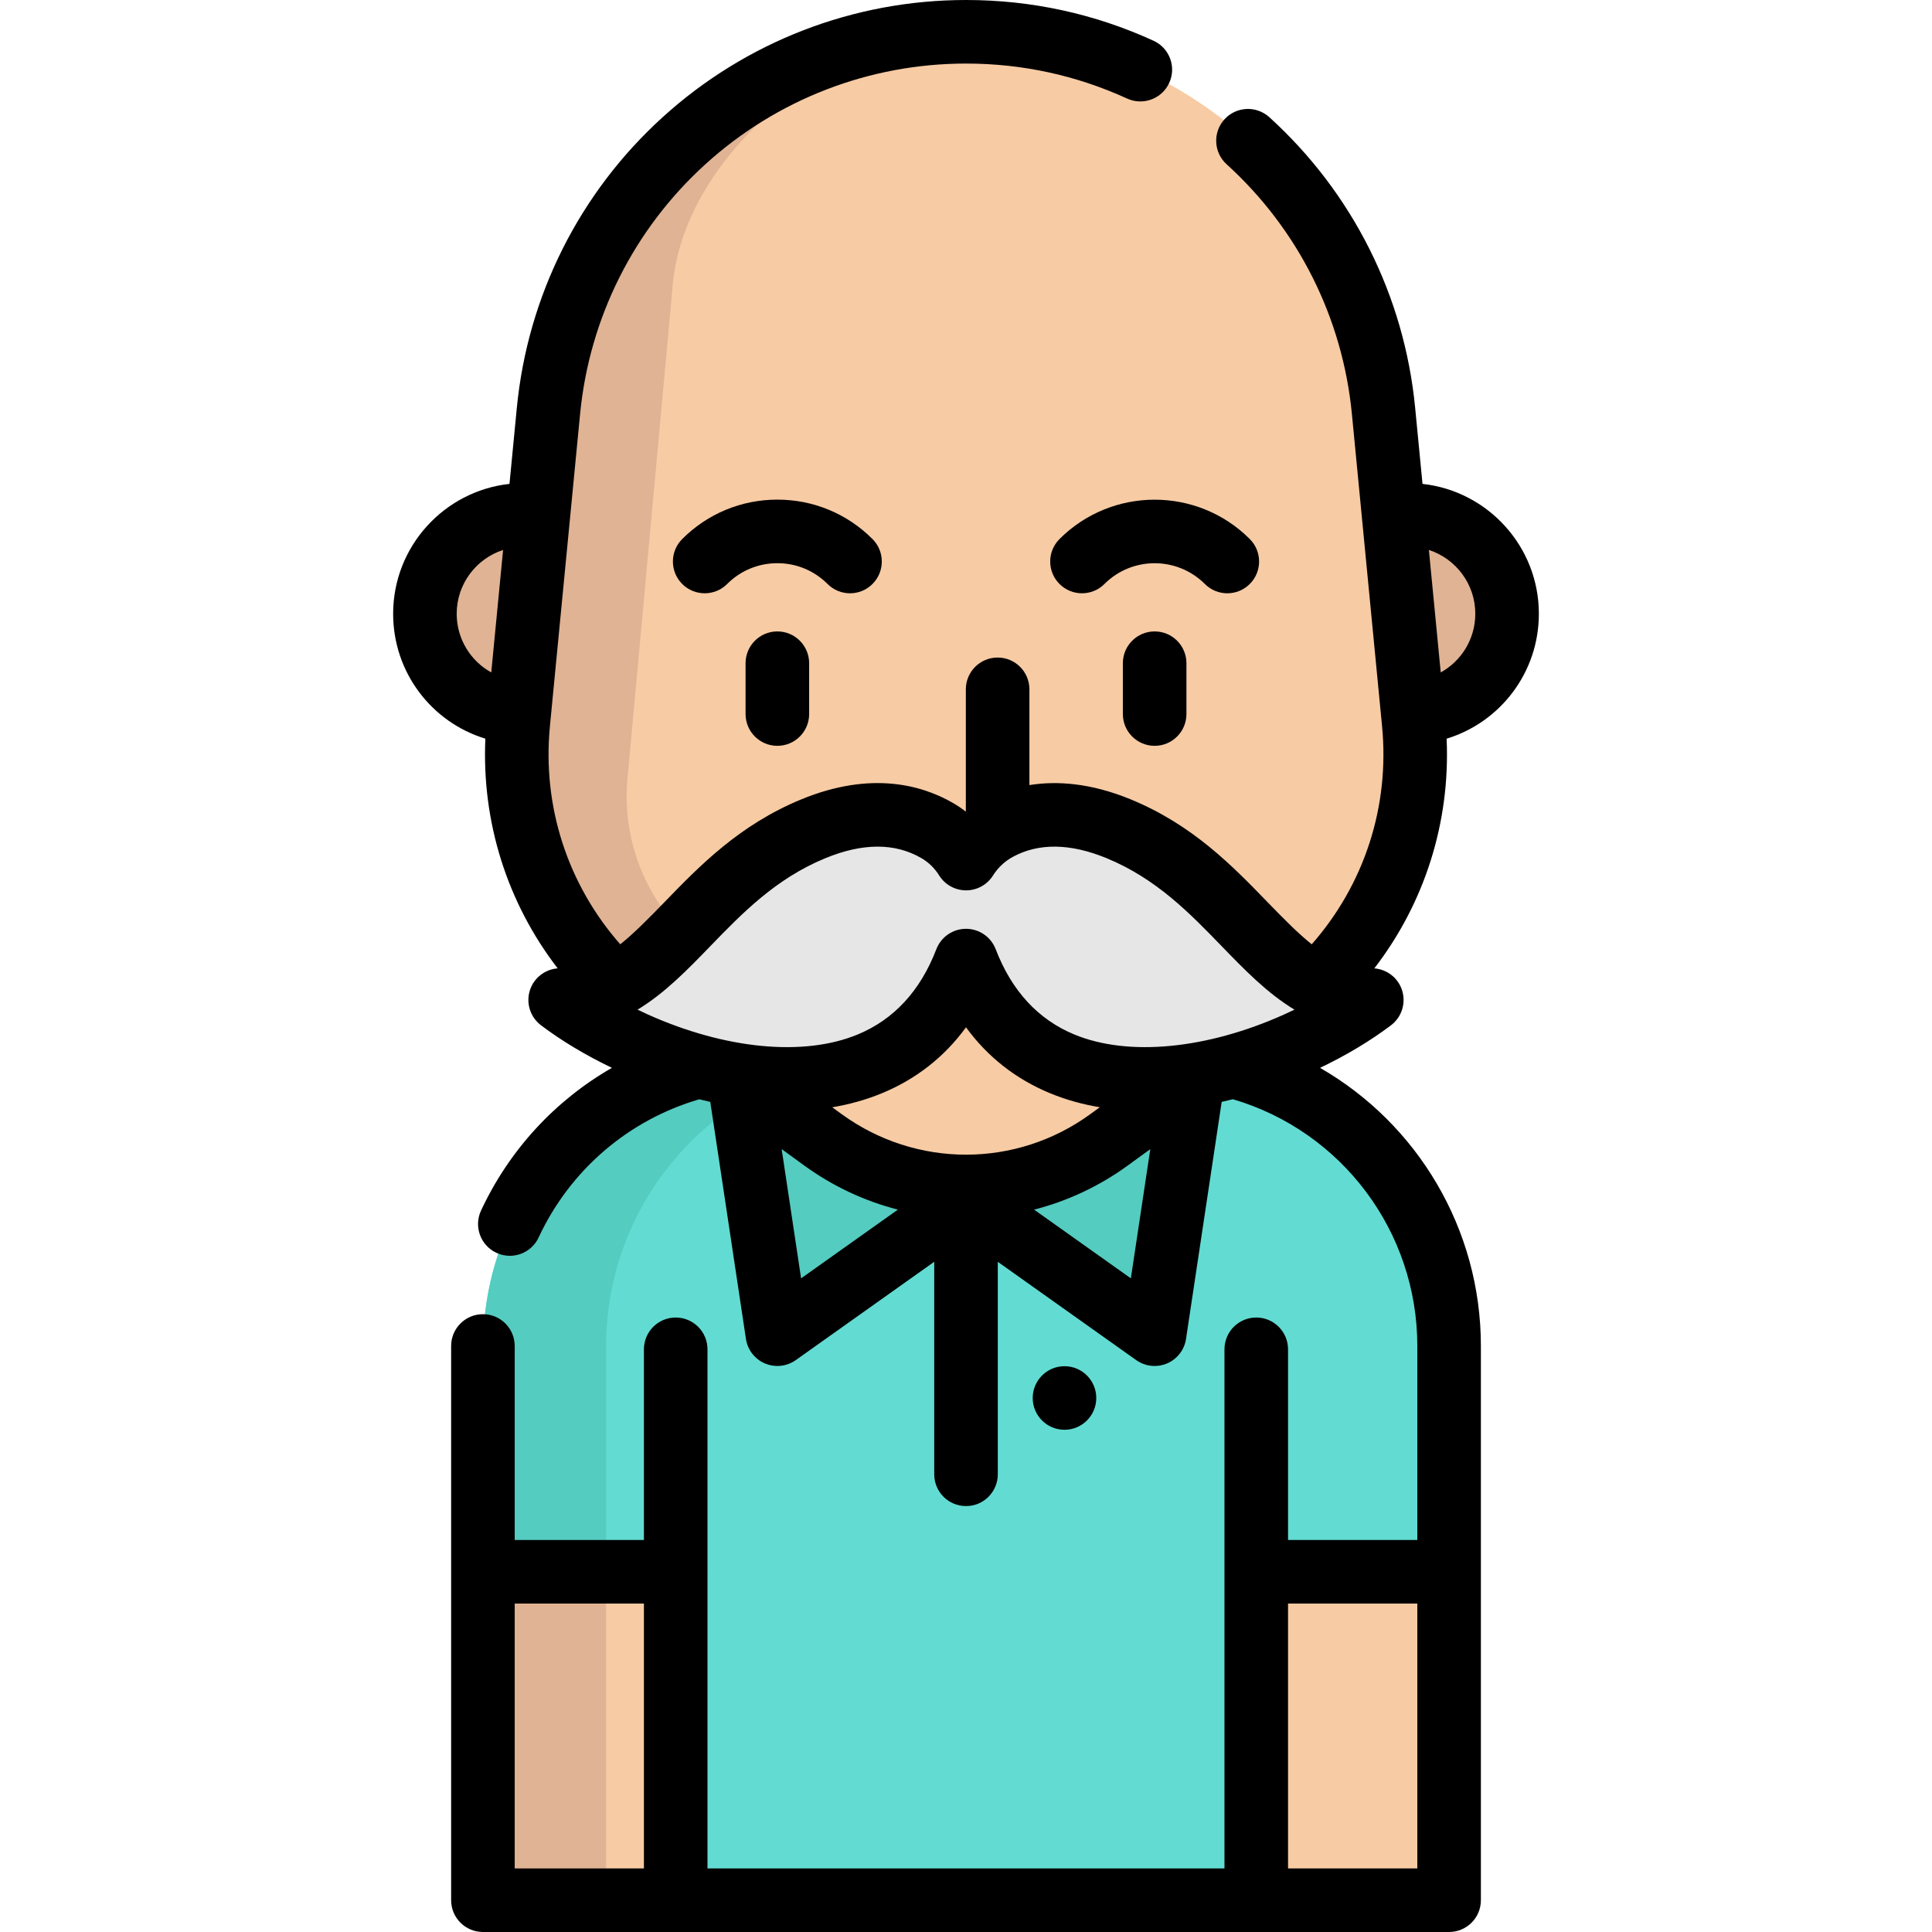 <?xml version="1.0" encoding="iso-8859-1"?>
<!-- Generator: Adobe Illustrator 19.0.0, SVG Export Plug-In . SVG Version: 6.00 Build 0)  -->
<svg version="1.1" id="Layer_1" xmlns="http://www.w3.org/2000/svg" xmlns:xlink="http://www.w3.org/1999/xlink" x="0px" y="0px"
	 viewBox="0 0 512.001 512.001" style="enable-background:new 0 0 512.001 512.001;" xml:space="preserve">
<path style="fill:#62DCD2;" d="M322.275,281.557c35.24,6.862,61.845,37.913,61.845,75.163V503.6H128.072V356.721
	c0-37.25,26.604-68.302,61.845-75.163"/>
<g>
	<path style="fill:#54CCC0;" d="M222.484,281.557h-32.567c-35.24,6.862-61.845,37.913-61.845,75.163V503.6h32.567V356.721
		C160.64,319.47,187.244,288.419,222.484,281.557z"/>
	<polygon style="fill:#54CCC0;" points="316.071,287.172 306.076,353.603 277.944,333.625 256.09,318.104 234.237,333.625 
		206.105,353.603 196.11,287.172 	"/>
</g>
<g>
	<rect x="333.019" y="416.56" style="fill:#F7CBA4;" width="51.103" height="87.034"/>
	<rect x="128.069" y="416.56" style="fill:#F7CBA4;" width="51.103" height="87.034"/>
</g>
<g>
	<rect x="128.069" y="416.56" style="fill:#E0B394;" width="32.567" height="87.034"/>
	<path style="fill:#E0B394;" d="M137.713,188.848c-13.925-0.618-25.01-12.106-25.01-26.178c0-14.464,11.724-26.2,26.2-26.2
		c1.303,0,2.583,0.09,3.841,0.281"/>
	<path style="fill:#E0B394;" d="M374.468,188.848c13.925-0.618,25.021-12.106,25.021-26.178c0-14.464-11.736-26.2-26.211-26.2
		c-1.303,0-2.594,0.101-3.841,0.281"/>
</g>
<path style="fill:#F7CBA4;" d="M218.193,302.098l-46.099-33.493c-24.36-17.699-37.539-46.967-34.643-76.939l7.996-82.742
	C150.955,51.937,198.844,8.453,256.096,8.453l0,0c57.253,0,105.141,43.484,110.649,100.472l7.996,82.742
	c2.896,29.972-10.282,59.239-34.643,76.939l-46.099,33.493C271.397,318.519,240.794,318.519,218.193,302.098z"/>
<path style="fill:#E0B394;" d="M166.139,207.973c-0.775,13.106,3.493,25.998,11.938,36.049l48.181,59.205
	c2.516,2.998,5.368,5.514,8.456,7.524c-5.795-2.021-11.365-4.919-16.52-8.658l-46.1-33.488
	c-24.358-17.699-37.531-46.965-34.634-76.938l7.985-82.744C150.903,52.491,197.913,9.3,254.434,8.48
	c-34.814,0.842-74.235,33.657-76.29,68.605L166.139,207.973z"/>
<path style="fill:#E6E6E6;" d="M363.637,265.021c-5.48,4.144-12.275,8.153-19.788,11.533
	c-30.456,13.678-72.783,17.047-87.753-21.966c-14.981,39.014-57.308,35.645-87.764,21.966c-7.513-3.38-14.307-7.389-19.788-11.533
	c26.458,0,34.96-32.129,67.089-45.359c14.723-6.064,25.481-3.785,32.815,0.46c3.201,1.853,5.795,4.425,7.67,7.434
	c2.021-3.212,4.851-5.952,8.355-7.85c7.311-3.975,17.833-5.907,32.085-0.045C328.678,232.891,337.19,265.021,363.637,265.021z"/>
<circle cx="282.102" cy="370.483" r="8.423"/>
<path d="M197.584,175.758v13.471c0,4.652,3.77,8.423,8.423,8.423c4.653,0,8.423-3.771,8.423-8.423v-13.472
	c0-4.652-3.77-8.423-8.423-8.423C201.353,167.334,197.584,171.106,197.584,175.758z"/>
<path d="M325.25,157.228c2.155,0,4.311-0.822,5.956-2.467c3.289-3.289,3.289-8.623-0.001-11.911
	c-13.902-13.902-36.522-13.902-50.423,0c-3.29,3.289-3.29,8.621-0.001,11.911c3.289,3.289,8.623,3.29,11.911,0
	c7.334-7.333,19.269-7.333,26.603,0C320.939,156.406,323.095,157.228,325.25,157.228z"/>
<path d="M225.264,157.228c2.155,0,4.311-0.822,5.955-2.467c3.29-3.289,3.29-8.621,0.001-11.911
	c-6.735-6.735-15.689-10.443-25.212-10.443c-9.524,0-18.478,3.709-25.213,10.443c-3.289,3.289-3.289,8.623,0.001,11.911
	c3.288,3.29,8.621,3.289,11.911,0c3.552-3.553,8.276-5.51,13.301-5.51c5.024,0,9.748,1.956,13.3,5.51
	C220.952,156.406,223.107,157.228,225.264,157.228z"/>
<path d="M297.571,175.758v13.471c0,4.652,3.77,8.423,8.423,8.423c4.653,0,8.423-3.771,8.423-8.423v-13.472
	c0-4.652-3.77-8.423-8.423-8.423C301.341,167.334,297.571,171.106,297.571,175.758z"/>
<path d="M407.816,162.645c0-17.808-13.52-32.512-30.836-34.41l-1.947-20.146c-2.864-29.652-16.588-57.009-38.647-77.031
	c-3.444-3.125-8.771-2.869-11.898,0.576c-3.126,3.444-2.868,8.771,0.576,11.897c18.951,17.2,30.743,40.703,33.203,66.177
	l7.996,82.745c2.057,21.262-4.711,41.96-18.642,57.796c-3.548-2.841-7.26-6.577-11.679-11.14
	c-9.303-9.607-19.847-20.497-36.272-27.262c-10.675-4.391-19.663-4.953-26.866-3.792v-25.376c0-4.652-3.77-8.423-8.423-8.423
	c-4.653,0-8.423,3.771-8.423,8.423v32.41c-1.076-0.834-2.206-1.598-3.385-2.281c-8.073-4.672-21.608-8.635-40.24-0.959
	c-16.427,6.764-26.974,17.655-36.277,27.262c-4.418,4.563-8.131,8.299-11.679,11.14c-13.932-15.837-20.701-36.536-18.643-57.798
	l7.996-82.742c2.465-25.473,14.257-48.977,33.203-66.183c18.95-17.208,43.478-26.684,69.067-26.684
	c14.883,0,29.248,3.12,42.695,9.273c4.233,1.937,9.23,0.076,11.164-4.154c1.935-4.23,0.075-9.228-4.154-11.163
	C290.041,3.634,273.318,0,255.998,0c-29.786,0-58.335,11.029-80.389,31.057c-22.053,20.026-35.776,47.382-38.645,77.032
	l-1.946,20.145c-17.314,1.895-30.832,16.6-30.832,34.411c0,15.576,10.213,28.769,24.44,33.11
	c-0.991,22.134,5.809,43.529,19.161,60.87c-3.34,0.266-6.239,2.474-7.32,5.69c-1.151,3.432,0.019,7.214,2.905,9.397
	c5.432,4.107,11.884,7.972,18.794,11.277c-15.011,8.615-27.17,21.707-34.688,37.829c-1.965,4.216-0.142,9.228,4.075,11.193
	c1.151,0.537,2.362,0.792,3.553,0.792c3.171,0,6.21-1.801,7.64-4.866c8.338-17.885,23.785-31.118,42.566-36.613
	c0.956,0.239,1.929,0.468,2.919,0.688l9.45,62.818c0.436,2.894,2.342,5.353,5.033,6.499c1.059,0.449,2.179,0.672,3.295,0.672
	c1.722,0,3.431-0.528,4.878-1.555l36.695-26.06v56.32c0,4.652,3.77,8.423,8.423,8.423c4.653,0,8.423-3.771,8.423-8.423v-56.31
	l36.678,26.048c2.385,1.695,5.478,2.029,8.172,0.885c2.692-1.145,4.599-3.605,5.033-6.499l9.45-62.818
	c1.006-0.223,1.994-0.457,2.966-0.701c28.883,8.486,48.879,35.068,48.879,65.385v51.414h-34.261v-50.53
	c0-4.652-3.77-8.423-8.423-8.423c-4.653,0-8.423,3.771-8.423,8.423v137.573H187.492v-78.402c0.002-0.073,0.011-0.144,0.011-0.217
	s-0.009-0.144-0.011-0.217v-58.736c0-4.652-3.77-8.423-8.423-8.423s-8.423,3.771-8.423,8.423v50.53h-34.243v-51.414
	c0-4.652-3.77-8.423-8.423-8.423s-8.423,3.771-8.423,8.423v59.771c0,0.022-0.003,0.044-0.003,0.065c0,0.021,0.003,0.044,0.003,0.065
	v86.978c0,4.652,3.77,8.423,8.423,8.423h256.048c4.653,0,8.423-3.771,8.423-8.423V356.699c0-30.98-16.754-58.83-42.624-73.706
	c6.91-3.304,13.364-7.17,18.797-11.278c2.886-2.183,4.056-5.967,2.905-9.397c-1.079-3.216-3.978-5.423-7.316-5.69
	c13.352-17.34,20.151-38.738,19.16-60.872C397.601,191.41,407.816,178.219,407.816,162.645z M121.03,162.645
	c0-7.888,5.169-14.586,12.295-16.903l-3.137,32.461C124.71,175.17,121.03,169.342,121.03,162.645z M136.403,424.957h34.243v70.197
	h-34.243V424.957z M341.344,495.155v-70.197h34.261v70.197H341.344z M188.159,250.829c8.557-8.838,17.407-17.977,30.589-23.405
	c9.868-4.064,18.41-4.077,25.386-0.038c1.947,1.128,3.542,2.675,4.743,4.6c1.534,2.463,4.228,3.962,7.13,3.969
	c0.007,0,0.012,0,0.019,0c2.894,0,5.587-1.487,7.129-3.937c1.307-2.076,3.117-3.781,5.251-4.937
	c6.864-3.732,15.227-3.616,24.852,0.344c13.176,5.428,22.026,14.567,30.582,23.404c5.935,6.129,11.98,12.373,19.205,16.739
	c-0.903,0.437-1.817,0.865-2.738,1.279c-20.52,9.217-41.29,11.204-55.558,5.319c-9.619-3.966-16.644-11.577-20.881-22.619
	c-1.249-3.256-4.375-5.405-7.862-5.405h-0.001c-3.486,0-6.613,2.148-7.863,5.404c-4.241,11.044-11.269,18.656-20.893,22.622
	c-14.27,5.885-35.039,3.895-55.552-5.317c-0.923-0.416-1.838-0.842-2.741-1.28C176.178,263.202,182.224,256.958,188.159,250.829z
	 M223.047,295.256l-2.502-1.818c4.41-0.734,8.816-1.923,13.121-3.698c9.11-3.755,16.58-9.613,22.335-17.492
	c5.751,7.878,13.218,13.734,22.323,17.49c4.311,1.778,8.72,2.961,13.134,3.696l-2.511,1.825
	C269.245,309.583,242.761,309.582,223.047,295.256z M207.146,304.524l5.999,4.358c7.642,5.554,16.067,9.439,24.805,11.682
	L212.3,338.78L207.146,304.524z M299.689,338.779l-25.646-18.213c8.742-2.243,17.169-6.128,24.807-11.683l5.991-4.352
	L299.689,338.779z M381.808,178.201l-3.137-32.457c7.128,2.318,12.298,9.014,12.298,16.901
	C390.97,169.341,387.289,175.168,381.808,178.201z"/>
<g>
</g>
<g>
</g>
<g>
</g>
<g>
</g>
<g>
</g>
<g>
</g>
<g>
</g>
<g>
</g>
<g>
</g>
<g>
</g>
<g>
</g>
<g>
</g>
<g>
</g>
<g>
</g>
<g>
</g>
</svg>
